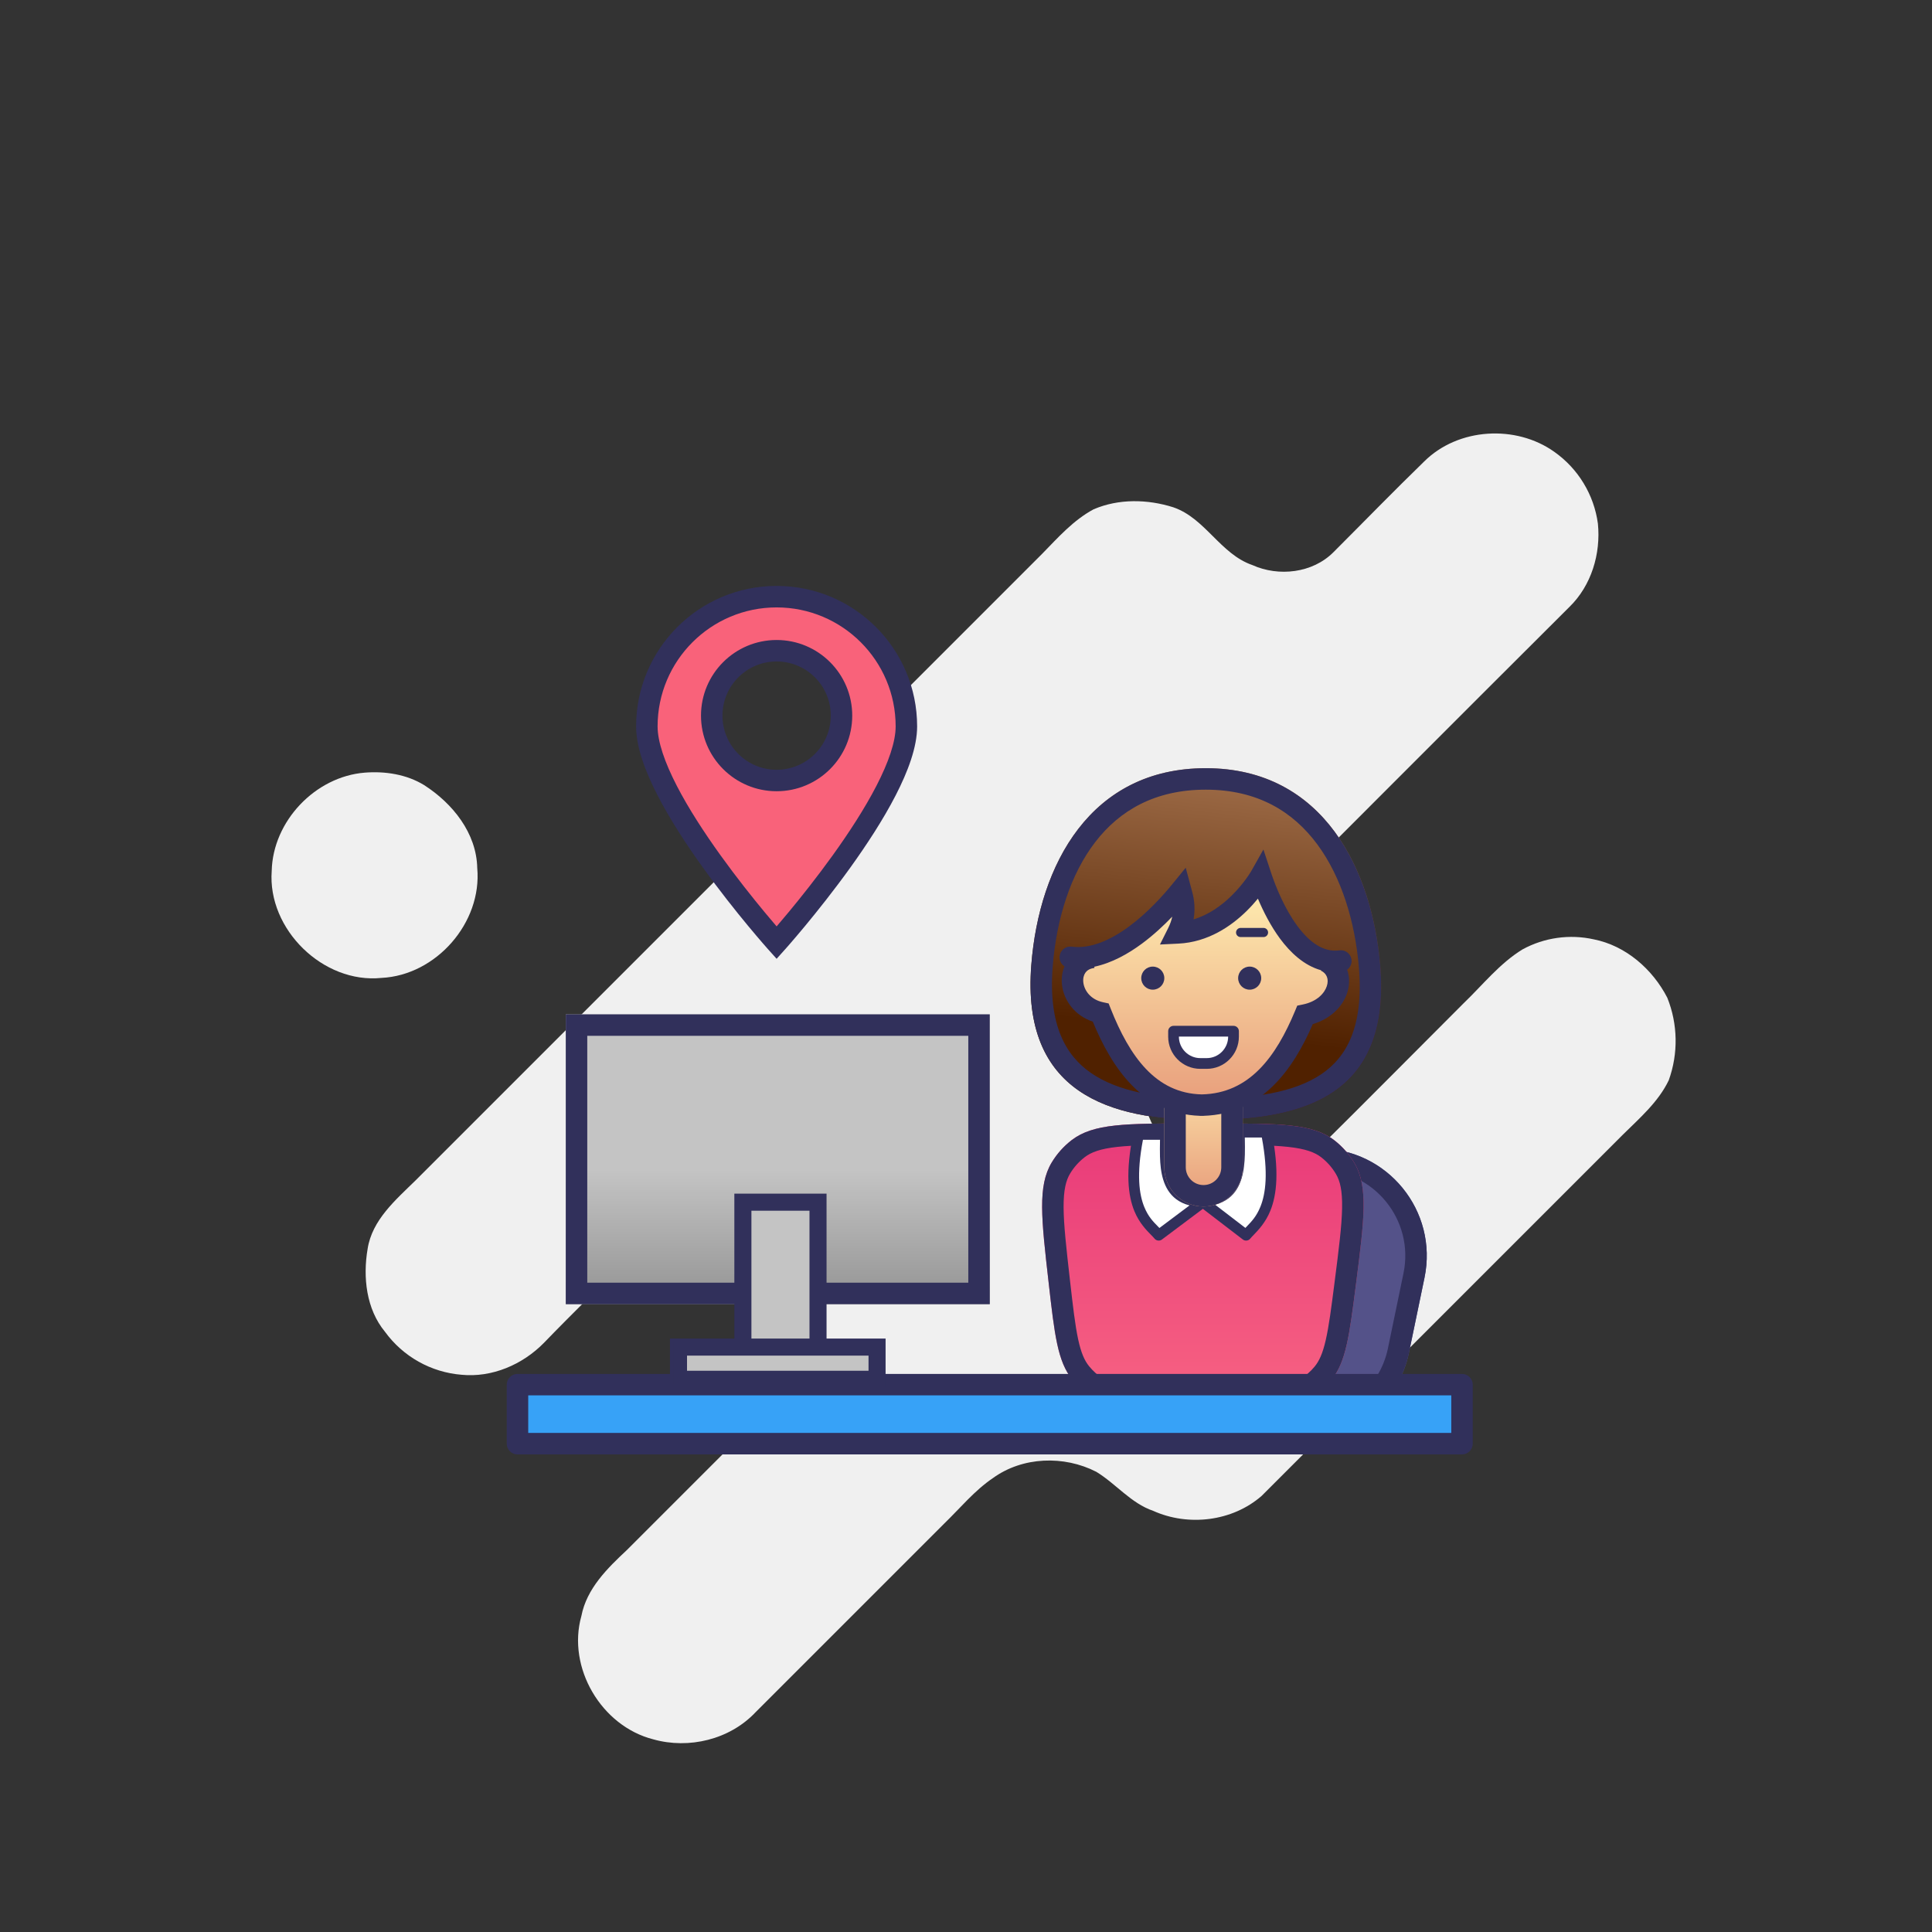 <svg width="122" height="122" viewBox="0 0 122 122" fill="none" xmlns="http://www.w3.org/2000/svg">
<rect x="0" y="0" width="122" height="122" fill="#333333" stroke="none"/>
<path d="M26.784 49.578C28.581 50.732 30.092 52.6 30.137 54.819C30.447 58.269 27.542 61.584 24.088 61.752C20.411 62.128 16.884 58.686 17.158 54.994C17.23 51.857 19.907 49.038 23.034 48.79C24.312 48.688 25.674 48.895 26.784 49.578Z" fill="#F0F0F0"/>
<path d="M98.157 28.537C98.901 29.063 99.529 29.737 100.001 30.516C100.474 31.295 100.781 32.163 100.903 33.066C101.092 34.966 100.494 36.973 99.105 38.325C91.606 45.796 84.135 53.296 76.649 60.781C75.418 62.116 73.896 63.214 72.978 64.809C72.263 66.279 71.818 67.998 72.272 69.614C72.469 70.472 72.845 71.279 73.375 71.981C73.905 72.684 74.577 73.267 75.348 73.692C77.799 75.13 81.147 74.665 83.135 72.642C86.245 69.564 89.323 66.454 92.416 63.36C93.634 62.193 94.694 60.837 96.15 59.947C97.521 59.203 99.115 58.978 100.638 59.316C102.662 59.716 104.356 61.198 105.286 63.006C105.953 64.672 105.986 66.526 105.377 68.215C104.723 69.582 103.546 70.598 102.484 71.646C94.88 79.25 87.276 86.854 79.672 94.458C77.825 96.076 75.043 96.406 72.821 95.406C71.411 94.923 70.477 93.701 69.228 92.94C67.189 91.895 64.58 91.977 62.702 93.335C61.539 94.123 60.654 95.209 59.645 96.189C55.661 100.173 51.678 104.156 47.695 108.139C46.073 109.849 43.498 110.468 41.249 109.833C37.975 108.998 35.794 105.308 36.713 102.043C37.048 100.311 38.353 99.031 39.588 97.878C42.083 95.383 44.578 92.888 47.073 90.393C48.266 89.133 49.686 88.058 50.57 86.54C51.479 84.861 51.536 82.822 50.958 81.026C49.77 78.105 46.323 76.194 43.238 77.119C41.903 77.431 40.802 78.297 39.841 79.236C38.037 81.122 36.152 82.925 34.35 84.795C33.006 86.167 31.072 87.003 29.142 86.812C28.189 86.735 27.265 86.452 26.431 85.984C25.598 85.516 24.875 84.873 24.312 84.1C23.125 82.663 22.91 80.651 23.213 78.869C23.491 77.037 24.993 75.763 26.246 74.535C39.435 61.346 52.623 48.158 65.811 34.969C66.813 33.943 67.786 32.841 69.061 32.159C70.639 31.482 72.463 31.519 74.085 32.032C76.109 32.72 77.057 34.984 79.082 35.682C80.75 36.434 82.885 36.192 84.202 34.871C86.113 32.961 87.995 31.022 89.932 29.142C92.074 27.01 95.724 26.8 98.157 28.537Z" fill="#F0F0F0"/>
<path d="M70.437 80.776C69.494 76.543 72.716 72.525 77.053 72.525H83.317C87.614 72.525 90.826 76.472 89.954 80.679L88.97 85.424C88.318 88.57 85.546 90.825 82.334 90.825H78.109C74.934 90.825 72.184 88.621 71.493 85.521L70.437 80.776Z" fill="#545289"/>
<path fill-rule="evenodd" clip-rule="evenodd" d="M83.317 73.881H77.053C73.583 73.881 71.006 77.095 71.76 80.482L72.817 85.226C73.369 87.706 75.569 89.47 78.109 89.47H82.334C84.904 89.47 87.121 87.665 87.643 85.148L88.626 80.404C89.324 77.038 86.754 73.881 83.317 73.881ZM77.053 72.525C72.716 72.525 69.494 76.543 70.437 80.776L71.493 85.521C72.184 88.621 74.934 90.825 78.109 90.825H82.334C85.546 90.825 88.318 88.57 88.97 85.424L89.954 80.679C90.826 76.472 87.614 72.525 83.317 72.525H77.053Z" fill="#31305B"/>
<path d="M85.622 81.123C85.204 84.389 84.994 86.022 84.065 87.153C83.718 87.575 83.304 87.939 82.841 88.23C81.602 89.008 79.955 89.008 76.663 89.008L75.193 89.008C71.857 89.008 70.19 89.008 68.942 88.215C68.475 87.919 68.061 87.549 67.713 87.119C66.784 85.969 66.596 84.312 66.219 80.998V80.998C65.755 76.925 65.523 74.889 66.411 73.41C66.74 72.863 67.169 72.382 67.676 71.993C69.044 70.944 71.094 70.944 75.193 70.944L76.663 70.944C80.814 70.944 82.89 70.944 84.265 72.01C84.774 72.405 85.203 72.893 85.53 73.448C86.413 74.947 86.149 77.006 85.622 81.123V81.123Z" fill="url(#paint0_linear)"/>
<path fill-rule="evenodd" clip-rule="evenodd" d="M75.193 87.652L76.663 87.652C78.336 87.652 79.492 87.651 80.388 87.562C81.258 87.475 81.748 87.316 82.12 87.082C82.46 86.868 82.763 86.602 83.018 86.292C83.297 85.952 83.518 85.487 83.714 84.634C83.916 83.757 84.065 82.611 84.277 80.951C84.545 78.862 84.73 77.405 84.749 76.28C84.769 75.177 84.622 74.577 84.362 74.136C84.122 73.729 83.807 73.371 83.434 73.081C83.029 72.767 82.453 72.545 81.356 72.424C80.238 72.301 78.77 72.299 76.663 72.299L75.193 72.299C73.112 72.299 71.663 72.301 70.558 72.422C69.476 72.541 68.904 72.76 68.501 73.069C68.129 73.354 67.814 73.707 67.573 74.108C67.311 74.544 67.159 75.137 67.163 76.226C67.168 77.337 67.33 78.777 67.565 80.844C67.757 82.529 67.891 83.692 68.084 84.583C68.272 85.449 68.489 85.921 68.768 86.267C69.023 86.582 69.327 86.854 69.669 87.071C70.044 87.309 70.537 87.472 71.419 87.56C72.326 87.651 73.498 87.652 75.193 87.652ZM84.065 87.153C84.994 86.022 85.204 84.389 85.622 81.123C86.149 77.006 86.413 74.947 85.53 73.448C85.203 72.893 84.774 72.405 84.265 72.01C82.89 70.944 80.814 70.944 76.663 70.944L75.193 70.944C71.094 70.944 69.044 70.944 67.676 71.993C67.169 72.382 66.74 72.863 66.411 73.41C65.523 74.889 65.755 76.925 66.219 80.998C66.596 84.312 66.784 85.969 67.713 87.119C68.061 87.549 68.475 87.919 68.942 88.215C70.19 89.008 71.857 89.008 75.193 89.008L76.663 89.008C79.955 89.008 81.602 89.008 82.841 88.23C83.304 87.939 83.718 87.575 84.065 87.153Z" fill="#31305B"/>
<path d="M73.169 78.001L75.999 75.879C73.282 75.879 73.594 73.331 73.594 71.633H71.895C70.905 76.445 72.603 77.294 73.169 78.001Z" fill="white"/>
<path fill-rule="evenodd" clip-rule="evenodd" d="M71.563 71.565C71.596 71.407 71.734 71.294 71.895 71.294H73.594C73.781 71.294 73.932 71.446 73.932 71.633C73.932 71.798 73.93 71.964 73.927 72.131C73.922 72.416 73.918 72.705 73.926 73.004C73.939 73.469 73.984 73.912 74.101 74.293C74.218 74.671 74.4 74.972 74.681 75.183C74.961 75.394 75.373 75.54 75.999 75.54C76.145 75.54 76.275 75.633 76.321 75.771C76.367 75.91 76.319 76.062 76.203 76.15L73.372 78.272C73.226 78.382 73.019 78.356 72.904 78.213C72.855 78.151 72.781 78.076 72.692 77.986C72.398 77.688 71.938 77.222 71.635 76.485C71.229 75.498 71.06 74.008 71.563 71.565ZM72.174 71.972C71.754 74.172 71.938 75.442 72.262 76.227C72.509 76.827 72.818 77.141 73.103 77.43C73.14 77.468 73.178 77.506 73.214 77.544L75.117 76.117C74.789 76.035 74.51 75.903 74.273 75.725C73.848 75.405 73.599 74.964 73.454 74.493C73.309 74.025 73.262 73.511 73.249 73.022C73.24 72.712 73.245 72.391 73.25 72.095C73.25 72.053 73.251 72.012 73.251 71.972H72.174Z" fill="#31305B"/>
<path d="M78.687 78.001L75.858 75.831C78.574 75.831 78.263 73.228 78.263 71.492H79.96C80.951 76.41 79.253 77.278 78.687 78.001Z" fill="white"/>
<path fill-rule="evenodd" clip-rule="evenodd" d="M80.293 71.425C80.261 71.266 80.122 71.153 79.961 71.153H78.263C78.076 71.153 77.924 71.304 77.924 71.492C77.924 71.66 77.927 71.829 77.93 72C77.934 72.291 77.939 72.587 77.931 72.893C77.918 73.37 77.873 73.823 77.755 74.215C77.638 74.603 77.454 74.913 77.173 75.129C76.894 75.344 76.482 75.493 75.858 75.493C75.713 75.493 75.584 75.585 75.537 75.723C75.49 75.86 75.537 76.012 75.652 76.1L78.481 78.27C78.629 78.383 78.84 78.357 78.954 78.21C79.005 78.146 79.079 78.069 79.168 77.977C79.462 77.672 79.92 77.197 80.222 76.446C80.627 75.441 80.796 73.921 80.293 71.425ZM79.681 71.831C80.102 74.085 79.918 75.386 79.594 76.193C79.346 76.808 79.035 77.131 78.75 77.426C78.714 77.464 78.677 77.502 78.642 77.539L76.728 76.071C77.062 75.987 77.347 75.85 77.586 75.666C78.011 75.339 78.259 74.89 78.404 74.41C78.547 73.934 78.594 73.411 78.608 72.911C78.617 72.594 78.612 72.267 78.607 71.964C78.606 71.919 78.606 71.874 78.605 71.831H79.681Z" fill="#31305B"/>
<path d="M87.156 60.935C87.866 69.261 82.224 70.73 76.14 70.73C70.056 70.73 64.488 69.016 65.124 60.935C65.624 54.569 68.879 48.509 76.14 48.509C83.651 48.509 86.656 55.059 87.156 60.935Z" fill="url(#paint1_linear)"/>
<path fill-rule="evenodd" clip-rule="evenodd" d="M83.436 67.832C85.006 66.771 86.131 64.866 85.806 61.051C85.569 58.27 84.744 55.431 83.187 53.324C81.671 51.272 79.434 49.865 76.14 49.865C72.944 49.865 70.706 51.173 69.17 53.163C67.595 55.203 66.712 58.029 66.475 61.042C66.185 64.724 67.3 66.649 68.885 67.749C70.604 68.942 73.163 69.374 76.14 69.374C79.143 69.374 81.714 68.996 83.436 67.832ZM76.14 70.73C82.224 70.73 87.866 69.261 87.156 60.935C86.656 55.059 83.651 48.509 76.14 48.509C68.879 48.509 65.624 54.569 65.124 60.935C64.488 69.016 70.056 70.73 76.14 70.73Z" fill="#31305B"/>
<path d="M73.523 69.05C73.523 67.682 74.632 66.573 75.999 66.573V66.573C77.367 66.573 78.476 67.682 78.476 69.05V73.712C78.476 75.079 77.367 76.188 75.999 76.188V76.188C74.632 76.188 73.523 75.079 73.523 73.712V69.05Z" fill="url(#paint2_linear)"/>
<path fill-rule="evenodd" clip-rule="evenodd" d="M77.12 73.712V69.05C77.12 68.431 76.618 67.929 75.999 67.929C75.38 67.929 74.878 68.431 74.878 69.05V73.712C74.878 74.331 75.38 74.833 75.999 74.833C76.618 74.833 77.12 74.331 77.12 73.712ZM75.999 66.573C74.632 66.573 73.523 67.682 73.523 69.05V73.712C73.523 75.079 74.632 76.188 75.999 76.188C77.367 76.188 78.476 75.079 78.476 73.712V69.05C78.476 67.682 77.367 66.573 75.999 66.573Z" fill="#31305B"/>
<path d="M69.884 64.722L69.651 64.487C67.642 63.565 67.859 61.963 68.234 61.237L69.651 60.728L72.21 59.318L74.768 56.733L74.535 57.673L73.838 58.848L75.698 58.613L78.024 57.438L79.652 55.793L80.815 58.378L82.443 60.493L84.07 61.197L84.303 62.842L83.605 64.017L82.443 64.722L81.977 65.897L80.349 68.011L78.489 69.656L75.931 70.361L73.838 69.891C73.14 69.421 71.93 68.2 71.744 68.011L71.744 68.011C71.558 67.823 70.892 66.993 70.582 66.602L69.884 64.722Z" fill="url(#paint3_linear)"/>
<path d="M78.052 58.884C78.052 58.725 78.182 58.595 78.341 58.595H79.787C79.947 58.595 80.076 58.725 80.076 58.884V58.884C80.076 59.044 79.947 59.173 79.787 59.173H78.341C78.182 59.173 78.052 59.044 78.052 58.884V58.884Z" fill="#31305B"/>
<path fill-rule="evenodd" clip-rule="evenodd" d="M80.261 55.102L79.781 53.644L79.028 54.981L79.028 54.981L79.028 54.981L79.028 54.981L79.027 54.982L79.025 54.985C79.023 54.989 79.019 54.997 79.013 55.007C79.001 55.027 78.981 55.059 78.955 55.101C78.902 55.185 78.821 55.309 78.713 55.459C78.497 55.76 78.176 56.163 77.762 56.569C77.136 57.182 76.329 57.77 75.37 58.056C75.526 57.184 75.34 56.511 75.239 56.148C75.232 56.12 75.225 56.095 75.218 56.072L74.874 54.794L74.038 55.82C73.453 56.54 72.471 57.635 71.303 58.499C70.118 59.375 68.854 59.931 67.672 59.778C67.301 59.73 66.961 59.992 66.913 60.363C66.878 60.632 67.006 60.885 67.221 61.022C67.064 61.392 67.017 61.798 67.062 62.19C67.173 63.163 67.852 64.126 69.007 64.515C70.203 67.406 72.125 70.337 75.767 70.461V70.465C75.808 70.465 75.849 70.465 75.889 70.464C75.929 70.465 75.968 70.465 76.008 70.465V70.461C79.704 70.343 81.671 67.499 82.898 64.669C84.021 64.333 84.789 63.568 85.074 62.69C85.229 62.209 85.233 61.694 85.069 61.233C85.265 61.09 85.379 60.847 85.343 60.59C85.292 60.219 84.949 59.961 84.579 60.012C83.611 60.146 82.722 59.551 81.92 58.466C81.134 57.402 80.572 56.043 80.261 55.102ZM83.425 61.269C82.341 60.969 81.474 60.143 80.829 59.271C80.243 58.477 79.778 57.564 79.433 56.747C79.23 56.994 78.989 57.264 78.71 57.538C77.753 58.475 76.293 59.498 74.404 59.587L73.248 59.643L73.766 58.607C73.896 58.347 73.977 58.106 74.023 57.884C73.482 58.447 72.832 59.054 72.109 59.588C71.238 60.233 70.208 60.812 69.101 61.047L69.111 61.123C68.804 61.16 68.636 61.287 68.54 61.422C68.437 61.567 68.379 61.781 68.409 62.036C68.467 62.542 68.861 63.118 69.653 63.289L70.007 63.365L70.14 63.702C71.321 66.679 72.966 69.046 75.89 69.108C78.902 69.046 80.581 66.719 81.78 63.835L81.918 63.503L82.269 63.431C83.166 63.247 83.638 62.721 83.784 62.272C83.927 61.832 83.783 61.472 83.413 61.293L83.425 61.269Z" fill="#31305B"/>
<path d="M79.642 61.766C79.642 62.168 79.316 62.495 78.913 62.495C78.511 62.495 78.185 62.168 78.185 61.766C78.185 61.364 78.511 61.038 78.913 61.038C79.316 61.038 79.642 61.364 79.642 61.766Z" fill="#31305B"/>
<path d="M73.523 61.766C73.523 62.168 73.197 62.495 72.794 62.495C72.392 62.495 72.066 62.168 72.066 61.766C72.066 61.364 72.392 61.038 72.794 61.038C73.197 61.038 73.523 61.364 73.523 61.766Z" fill="#31305B"/>
<path d="M74.106 65.117H77.894V65.462C77.894 66.398 77.135 67.156 76.199 67.156H75.8C74.865 67.156 74.106 66.398 74.106 65.462V65.117Z" fill="white"/>
<path fill-rule="evenodd" clip-rule="evenodd" d="M73.767 65.117C73.767 64.929 73.918 64.778 74.106 64.778H77.893C78.08 64.778 78.232 64.929 78.232 65.117V65.462C78.232 66.585 77.322 67.495 76.199 67.495H75.8C74.677 67.495 73.767 66.585 73.767 65.462V65.117ZM74.444 65.456V65.462C74.444 66.21 75.051 66.817 75.8 66.817H76.199C76.947 66.817 77.554 66.21 77.554 65.462V65.456H74.444Z" fill="#31305B"/>
<path d="M32.678 87.436H92.322V91.164H32.678V87.436Z" fill="#37A2F7"/>
<path fill-rule="evenodd" clip-rule="evenodd" d="M32 87.436C32 87.062 32.303 86.759 32.678 86.759H92.322C92.697 86.759 93 87.062 93 87.436V91.164C93 91.538 92.697 91.842 92.322 91.842H32.678C32.303 91.842 32 91.538 32 91.164V87.436ZM33.356 88.114V90.486H91.644V88.114H33.356Z" fill="#31305B"/>
<path d="M35.728 64.053H62.5V82.353H35.728V64.053Z" fill="url(#paint4_linear)"/>
<path fill-rule="evenodd" clip-rule="evenodd" d="M61.145 65.409H37.084V80.998H61.145V65.409ZM35.728 64.053V82.353H62.5V64.053H35.728Z" fill="#31305B"/>
<path d="M46.572 75.575H51.995V86.081H46.572V75.575Z" fill="#C4C4C4"/>
<path d="M46.572 75.475H46.472V75.575V86.081V86.181H46.572H51.995H52.094V86.081V75.575V75.475H51.995H46.572ZM47.35 76.353H51.217V85.303H47.35V76.353Z" fill="#31305B" stroke="#31305B" stroke-width="0.2"/>
<path d="M42.506 84.725H55.722V87.437H42.506V84.725Z" fill="#C4C4C4"/>
<path d="M42.506 84.626H42.406V84.725V87.437V87.537H42.506H55.722H55.822V87.437V84.725V84.626H55.722H42.506ZM43.283 85.503H54.945V86.659H43.283V85.503Z" fill="#31305B" stroke="#31305B" stroke-width="0.2"/>
<path fill-rule="evenodd" clip-rule="evenodd" d="M49.042 37.678C44.516 37.678 40.847 41.347 40.847 45.872C40.847 50.398 49.042 59.53 49.042 59.53C49.042 59.53 57.237 50.398 57.237 45.872C57.237 41.346 53.568 37.678 49.042 37.678ZM49.042 49.286C46.779 49.286 44.945 47.452 44.945 45.189C44.945 42.926 46.779 41.092 49.042 41.092C51.305 41.092 53.139 42.926 53.139 45.189C53.139 47.452 51.305 49.286 49.042 49.286Z" fill="#F9627A"/>
<path fill-rule="evenodd" clip-rule="evenodd" d="M40.169 45.872C40.169 40.972 44.142 37 49.041 37C53.941 37 57.914 40.972 57.914 45.872C57.914 47.173 57.337 48.714 56.558 50.226C55.769 51.76 54.723 53.356 53.689 54.794C52.653 56.235 51.618 57.53 50.844 58.465C50.456 58.933 50.133 59.311 49.906 59.573C49.792 59.703 49.703 59.805 49.642 59.875C49.611 59.91 49.587 59.936 49.571 59.954L49.553 59.975L49.546 59.982C49.546 59.983 49.546 59.983 49.041 59.53C48.537 59.983 48.537 59.983 48.537 59.982L48.535 59.98L48.53 59.975L48.512 59.954C48.505 59.947 48.497 59.938 48.488 59.928C48.475 59.913 48.459 59.895 48.441 59.875C48.38 59.805 48.291 59.703 48.177 59.573C47.95 59.311 47.627 58.933 47.239 58.465C46.464 57.53 45.43 56.235 44.394 54.794C43.36 53.356 42.314 51.76 41.525 50.226C40.746 48.714 40.169 47.173 40.169 45.872ZM49.041 59.53L48.537 59.982L49.041 60.545L49.546 59.982L49.041 59.53ZM49.041 58.499C49.245 58.262 49.503 57.958 49.8 57.6C50.562 56.681 51.576 55.411 52.589 54.003C53.603 52.592 54.606 51.056 55.353 49.605C56.111 48.133 56.558 46.834 56.558 45.872C56.558 41.721 53.193 38.356 49.041 38.356C44.89 38.356 41.525 41.721 41.525 45.872C41.525 46.834 41.972 48.133 42.73 49.605C43.477 51.056 44.48 52.592 45.494 54.002C46.507 55.411 47.521 56.681 48.283 57.6C48.579 57.958 48.837 58.262 49.041 58.499ZM49.041 41.77C47.153 41.77 45.622 43.301 45.622 45.189C45.622 47.078 47.153 48.609 49.041 48.609C50.93 48.609 52.461 47.078 52.461 45.189C52.461 43.301 50.93 41.77 49.041 41.77ZM44.266 45.189C44.266 42.552 46.404 40.414 49.041 40.414C51.679 40.414 53.816 42.552 53.816 45.189C53.816 47.827 51.679 49.964 49.041 49.964C46.404 49.964 44.266 47.827 44.266 45.189Z" fill="#31305B"/>
<defs>
<linearGradient id="paint0_linear" x1="75.957" y1="89.008" x2="75.957" y2="70.944" gradientUnits="userSpaceOnUse">
<stop stop-color="#F76382"/>
<stop offset="1" stop-color="#E83979"/>
</linearGradient>
<linearGradient id="paint1_linear" x1="76.145" y1="41.896" x2="73.496" y2="64.974" gradientUnits="userSpaceOnUse">
<stop stop-color="#BF8B65"/>
<stop offset="1" stop-color="#502100"/>
</linearGradient>
<linearGradient id="paint2_linear" x1="75.999" y1="66.573" x2="75.999" y2="76.188" gradientUnits="userSpaceOnUse">
<stop stop-color="#FFEEB1"/>
<stop offset="1" stop-color="#E79A79"/>
</linearGradient>
<linearGradient id="paint3_linear" x1="76.145" y1="55.793" x2="76.145" y2="70.361" gradientUnits="userSpaceOnUse">
<stop stop-color="#FFEEB1"/>
<stop offset="1" stop-color="#E79A79"/>
</linearGradient>
<linearGradient id="paint4_linear" x1="49.114" y1="73.83" x2="49.114" y2="84.189" gradientUnits="userSpaceOnUse">
<stop stop-color="#C4C4C4"/>
<stop offset="1" stop-color="#898989"/>
</linearGradient>
</defs>
</svg>

